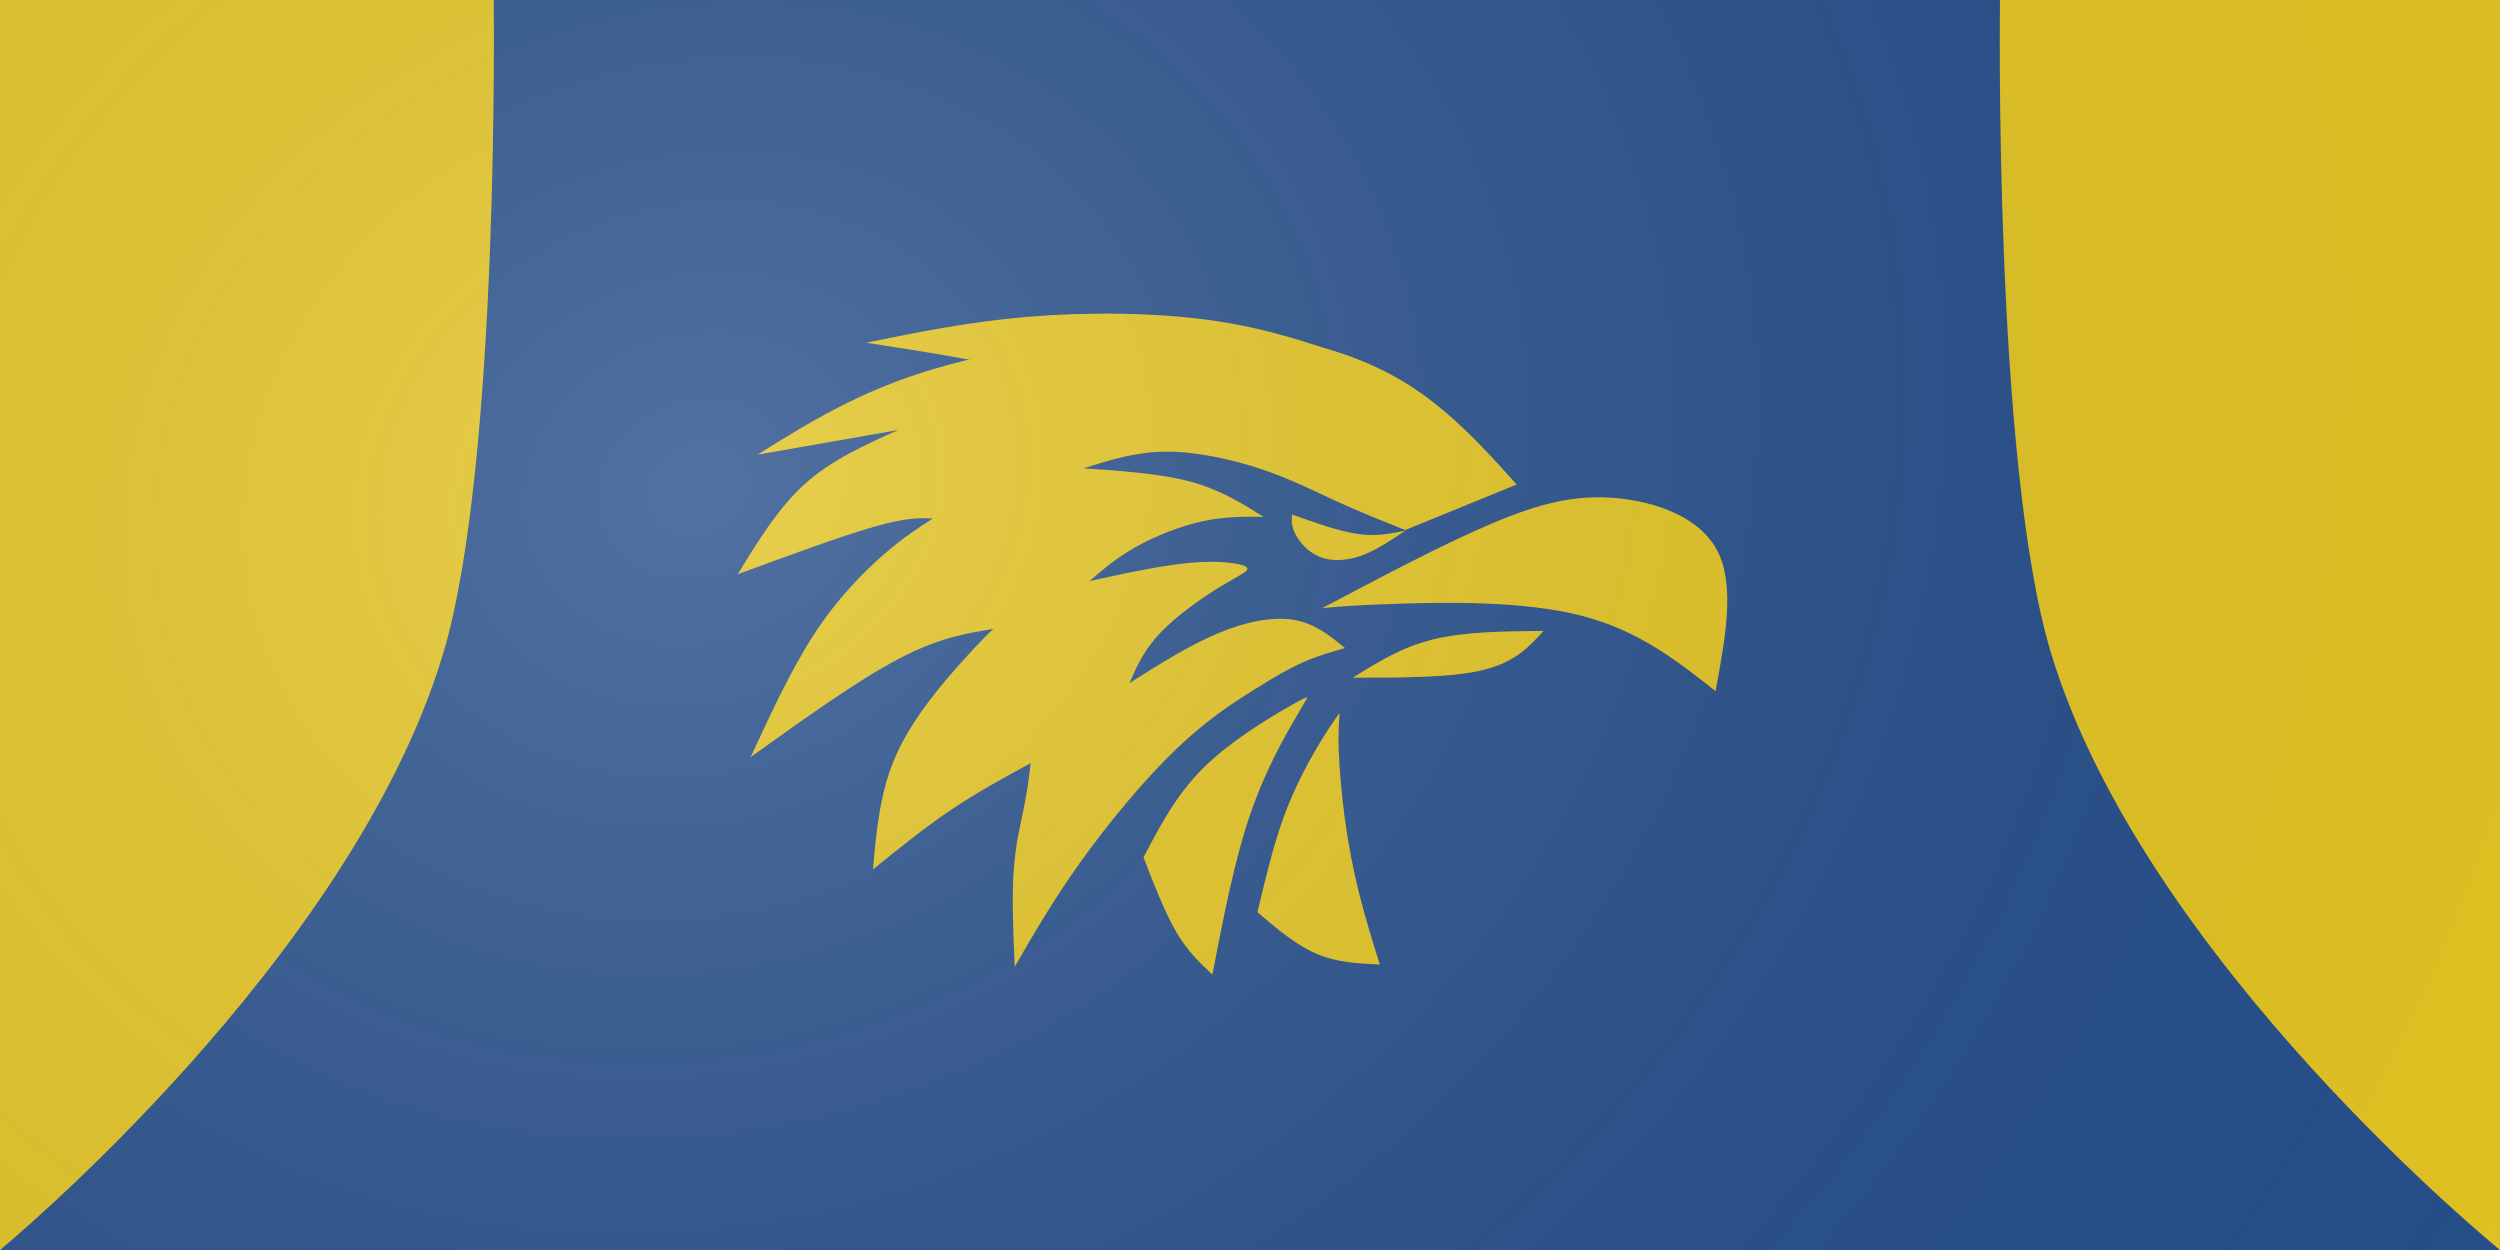<?xml version="1.0" encoding="UTF-8" standalone="no"?>
<!-- Created with Inkscape (http://www.inkscape.org/) -->

<svg
   xmlns:dc="http://purl.org/dc/elements/1.1/"
   xmlns:cc="http://creativecommons.org/ns#"
   xmlns:rdf="http://www.w3.org/1999/02/22-rdf-syntax-ns#"
   xmlns:svg="http://www.w3.org/2000/svg"
   xmlns="http://www.w3.org/2000/svg"
   xmlns:xlink="http://www.w3.org/1999/xlink"
   xmlns:sodipodi="http://sodipodi.sourceforge.net/DTD/sodipodi-0.dtd"
   xmlns:inkscape="http://www.inkscape.org/namespaces/inkscape"
   width="149.679mm"
   height="74.839mm"
   viewBox="0 0 149.679 74.839"
   version="1.1"
   id="svg9653"
   inkscape:version="0.92.4 (5da689c313, 2019-01-14)"
   sodipodi:docname="westcoast-flag.svg">
  <rect x="0" y="0" width="149.679" height="74.839" fill="#808080" stroke="none"/>
  <defs
     id="defs9647">
    <inkscape:path-effect
       effect="bspline"
       id="path-effect17050"
       is_visible="true"
       weight="33.333"
       steps="2"
       helper_size="0"
       apply_no_weight="true"
       apply_with_weight="true"
       only_selected="false" />
    <inkscape:path-effect
       effect="bspline"
       id="path-effect17046"
       is_visible="true"
       weight="33.333"
       steps="2"
       helper_size="0"
       apply_no_weight="true"
       apply_with_weight="true"
       only_selected="false" />
    <inkscape:path-effect
       effect="bspline"
       id="path-effect17038"
       is_visible="true"
       weight="33.333"
       steps="2"
       helper_size="0"
       apply_no_weight="true"
       apply_with_weight="true"
       only_selected="false" />
    <inkscape:path-effect
       effect="bspline"
       id="path-effect17034"
       is_visible="true"
       weight="33.333"
       steps="2"
       helper_size="0"
       apply_no_weight="true"
       apply_with_weight="true"
       only_selected="false" />
    <inkscape:path-effect
       effect="bspline"
       id="path-effect17030"
       is_visible="true"
       weight="33.333"
       steps="2"
       helper_size="0"
       apply_no_weight="true"
       apply_with_weight="true"
       only_selected="false" />
    <inkscape:path-effect
       effect="bspline"
       id="path-effect17026"
       is_visible="true"
       weight="33.333"
       steps="2"
       helper_size="0"
       apply_no_weight="true"
       apply_with_weight="true"
       only_selected="false" />
    <inkscape:path-effect
       effect="bspline"
       id="path-effect17022"
       is_visible="true"
       weight="33.333"
       steps="2"
       helper_size="0"
       apply_no_weight="true"
       apply_with_weight="true"
       only_selected="false" />
    <inkscape:path-effect
       effect="bspline"
       id="path-effect17010"
       is_visible="true"
       weight="33.333"
       steps="2"
       helper_size="0"
       apply_no_weight="true"
       apply_with_weight="true"
       only_selected="false" />
    <inkscape:path-effect
       effect="bspline"
       id="path-effect17006"
       is_visible="true"
       weight="33.333"
       steps="2"
       helper_size="0"
       apply_no_weight="true"
       apply_with_weight="true"
       only_selected="false" />
    <inkscape:path-effect
       effect="bspline"
       id="path-effect17002"
       is_visible="true"
       weight="33.333"
       steps="2"
       helper_size="0"
       apply_no_weight="true"
       apply_with_weight="true"
       only_selected="false" />
    <inkscape:path-effect
       effect="bspline"
       id="path-effect16998"
       is_visible="true"
       weight="33.333"
       steps="2"
       helper_size="0"
       apply_no_weight="true"
       apply_with_weight="true"
       only_selected="false" />
    <linearGradient
       inkscape:collect="always"
       id="linearGradient10219">
      <stop
         style="stop-color:#ffffff;stop-opacity:0.196"
         offset="0"
         id="stop10215" />
      <stop
         style="stop-color:#000000;stop-opacity:0"
         offset="1"
         id="stop10217" />
    </linearGradient>
    <radialGradient
       inkscape:collect="always"
       xlink:href="#linearGradient10219"
       id="radialGradient10221"
       cx="87.036"
       cy="197.314"
       fx="87.036"
       fy="197.314"
       r="74.839"
       gradientTransform="matrix(0.539,1.454,-1.68,0.622,358.116,-81.015)"
       gradientUnits="userSpaceOnUse" />
  </defs>
  <sodipodi:namedview
     id="base"
     pagecolor="#ffffff"
     bordercolor="#666666"
     borderopacity="1.0"
     inkscape:pageopacity="0.0"
     inkscape:pageshadow="2"
     inkscape:zoom="0.7"
     inkscape:cx="181.69047"
     inkscape:cy="-107.81724"
     inkscape:document-units="mm"
     inkscape:current-layer="layer1"
     showgrid="false"
     inkscape:window-width="1920"
     inkscape:window-height="1001"
     inkscape:window-x="-9"
     inkscape:window-y="-9"
     inkscape:window-maximized="1" />
  <g
     inkscape:label="Layer 1"
     inkscape:groupmode="layer"
     id="layer1"
     transform="translate(-31.75,-139.006)">
    <rect
       y="139.006"
       x="31.75"
       height="74.839"
       width="149.679"
       id="rect14467"
       style="fill:#274f8b;fill-opacity:1;stroke:#caa165;stroke-width:0;stroke-linejoin:round;stroke-miterlimit:4;stroke-dasharray:none;stroke-opacity:1" />
    <path
       style="fill:#e2c322;fill-opacity:1;stroke:#000000;stroke-width:0;stroke-linecap:butt;stroke-linejoin:miter;stroke-miterlimit:4;stroke-dasharray:none;stroke-opacity:1"
       d="m 151.492,139.006 c 0,0 -0.386,27.767 3.062,39.121 5.592,18.414 26.874,35.719 26.874,35.719 v -74.839 z"
       id="path16941"
       inkscape:connector-curvature="0"
       sodipodi:nodetypes="csccc" />
    <path
       sodipodi:nodetypes="csccc"
       inkscape:connector-curvature="0"
       id="path16990"
       d="m 61.308,139.006 c 0,0 0.381,27.767 -3.023,39.121 C 52.764,196.541 31.75,213.845 31.75,213.845 v -74.839 z"
       style="fill:#e2c322;fill-opacity:1;stroke:#000000;stroke-width:0;stroke-linecap:butt;stroke-linejoin:miter;stroke-miterlimit:4;stroke-dasharray:none;stroke-opacity:1" />
    <g
       id="g17073"
       transform="rotate(4.24,133.733,190.411)">
      <path
         transform="matrix(0.491,0,0,0.547,77.647,79.284)"
         sodipodi:nodetypes="cccccccc"
         inkscape:original-d="m 86.951084,166.88409 c 4.230918,-1.21588 8.460619,-2.43106 12.690884,-3.64606 5.568532,1.33086 11.111632,2.65624 16.702352,3.9936 -0.71645,5.87382 -2.14167,17.54805 -2.14167,17.54805 0,0 -9.93325,-6.01382 -14.900277,-9.02034 -9.153858,0.73473 -18.307698,1.46971 -27.461945,2.20497 -2.071137,0.31156 -6.214015,0.93544 -6.214015,0.93544 0,0 14.216697,-8.01079 21.324671,-12.01566 z"
         inkscape:path-effect="#path-effect16998"
         inkscape:connector-curvature="0"
         id="path16996"
         d="m 85.513,168.279 c 5.669,-2.61 9.899,-3.825 14.798,-3.767 4.899,0.058 10.442,1.383 12.879,4.989 2.437,3.605 1.726,9.43 1.012,15.28 -4.967,-3.007 -9.933,-6.014 -16.994,-7.149 -7.06,-1.136 -16.214,-0.401 -21.827,0.122 -5.613,0.523 -7.684,0.835 -9.756,1.147 7.108,-4.005 14.217,-8.011 19.886,-10.621 z"
         style="fill:#e2c322;fill-opacity:1;stroke:#000000;stroke-width:0;stroke-linecap:butt;stroke-linejoin:miter;stroke-miterlimit:4;stroke-dasharray:none;stroke-opacity:1" />
      <path
         transform="matrix(0.539,0.105,-0.105,0.539,85.771,68.89)"
         sodipodi:nodetypes="ccccc"
         inkscape:original-d="m 104.6994,181.1503 c 0,0 -2.0786,4.09448 -3.1183,6.14212 -5.197713,1.41736 -15.591517,4.25223 -15.591517,4.25223 0,0 4.220998,-4.59898 6.3311,-6.89807 4.126011,-1.16555 12.378717,-3.49628 12.378717,-3.49628 z"
         inkscape:path-effect="#path-effect17002"
         inkscape:connector-curvature="0"
         id="path17000"
         d="m 104.699,181.15 c -1.039,2.047 -2.079,4.094 -5.197,5.827 -3.119,1.733 -8.315,3.15 -13.512,4.567 2.11,-2.299 4.221,-4.599 7.339,-6.331 3.118,-1.732 7.245,-2.898 11.371,-4.063 z"
         style="fill:#e2c322;fill-opacity:1;stroke:#000000;stroke-width:0;stroke-linecap:butt;stroke-linejoin:miter;stroke-miterlimit:4;stroke-dasharray:none;stroke-opacity:1" />
      <path
         transform="matrix(0.687,0,0,0.687,40.21,53.556)"
         sodipodi:nodetypes="ccccccc"
         inkscape:original-d="m 98.166477,173.42073 c 0.779802,0.82381 1.559336,1.6479 2.338603,2.47224 1.29208,-0.0893 2.58388,-0.22299 3.87541,-0.33408 1.24725,-0.98004 3.74178,-2.93997 3.74178,-2.93997 0,0 -2.44971,0.71245 -3.67496,1.06908 -2.09388,-0.5795 -6.280833,-1.73725 -6.280833,-1.73725 0,0 2.65e-4,0.97972 0,1.46998 z"
         inkscape:path-effect="#path-effect17010"
         inkscape:connector-curvature="0"
         id="path17008"
         d="m 98.556,173.588 c 0.39,0.657 1.169,1.481 2.204,1.838 1.035,0.356 2.329,0.245 3.598,-0.301 1.269,-0.546 2.517,-1.526 3.764,-2.506 -1.225,0.356 -2.45,0.713 -4.109,0.601 -1.66,-0.111 -3.753,-0.69 -5.847,-1.269 0,0.49 0,0.98 0.39,1.637 z"
         style="fill:#e2c322;fill-opacity:1;stroke:#000000;stroke-width:0;stroke-linecap:butt;stroke-linejoin:miter;stroke-miterlimit:4;stroke-dasharray:none;stroke-opacity:1" />
      <g
         style="stroke-width:1.314"
         transform="matrix(0.684,-0.155,0.183,0.805,3.426,51.286)"
         id="g17062">
        <g
           style="stroke-width:1.314"
           id="g17055">
          <path
             transform="matrix(0.966,0,0,0.966,3.711,6.488)"
             sodipodi:nodetypes="ccccscccc"
             inkscape:original-d="m 105.71684,183.17607 c -0.1111,-0.0226 -0.22246,-0.0448 -0.33409,-0.0668 -3.54753,1.24927 -7.082375,2.49425 -10.62396,3.74177 -1.82586,2.12158 -5.477834,6.36487 -5.477834,6.36487 0,0 1.135362,4.32648 1.702562,6.49019 0.924657,0.99324 2.773011,2.98067 2.773011,2.98067 0,0 3.430224,-8.24108 5.14494,-12.36123 2.272051,-2.38341 4.543851,-4.76657 6.815371,-7.14945 z"
             inkscape:path-effect="#path-effect17034"
             inkscape:connector-curvature="0"
             id="path17032"
             d="m 105.661,183.165 c -0.056,-0.011 -0.167,-0.033 -1.996,0.58 -1.83,0.614 -5.364,1.859 -8.048,3.543 -2.684,1.684 -4.51,3.806 -6.336,5.928 0.568,2.163 1.135,4.327 1.881,5.905 0.746,1.579 1.67,2.572 2.595,3.566 1.715,-4.12 3.43,-8.241 5.424,-11.493 1.993,-3.252 4.265,-5.635 5.401,-6.826 1.136,-1.191 1.136,-1.191 1.08,-1.203 z"
             style="fill:#e2c322;fill-opacity:1;stroke:#000000;stroke-width:0;stroke-linecap:butt;stroke-linejoin:miter;stroke-miterlimit:4;stroke-dasharray:none;stroke-opacity:1" />
          <path
             transform="matrix(0.899,-0.071,0.071,0.899,-2.268,27.251)"
             sodipodi:nodetypes="cccccccccc"
             inkscape:original-d="m 106.11775,185.71513 c -1.6756,1.62094 -3.35116,3.24181 -5.02767,4.86354 -1.403998,2.4442 -4.212443,7.33241 -4.212443,7.33241 0,0 2.908628,3.31707 4.362433,4.97611 1.96024,0.48973 5.87994,1.46999 5.87994,1.46999 0,0 -0.40064,-3.96477 -0.60136,-5.94675 0.0671,-2.04933 0.1339,-4.0984 0.20045,-6.1472 0.33432,-2.07137 0.66844,-4.0984 1.00226,-6.1472 0.2675,-0.73515 0.80181,-2.20497 0.80181,-2.20497 0,0 -1.60335,1.20244 -2.40542,1.80407 z"
             inkscape:path-effect="#path-effect17038"
             inkscape:connector-curvature="0"
             id="path17036"
             d="m 105.681,186.225 c -1.239,1.111 -2.914,2.732 -4.455,4.765 -1.54,2.033 -2.944,4.477 -4.349,6.921 1.454,1.659 2.908,3.317 4.615,4.392 1.707,1.074 3.667,1.564 5.627,2.054 -0.2,-1.982 -0.401,-3.965 -0.468,-5.98 -0.067,-2.016 10e-6,-4.065 0.202,-6.125 0.202,-2.06 0.533,-4.087 0.834,-5.479 0.301,-1.392 0.568,-2.127 0.835,-2.862 -0.802,0.601 -1.603,1.202 -2.842,2.314 z"
             style="fill:#e2c322;fill-opacity:1;stroke:#000000;stroke-width:0;stroke-linecap:butt;stroke-linejoin:miter;stroke-miterlimit:4;stroke-dasharray:none;stroke-opacity:1" />
          <path
             transform="translate(0.903,-0.483)"
             sodipodi:nodetypes="cccccccccccccccccccccccccccccccccccccccccccccccc"
             inkscape:original-d="m 115.30522,172.9572 9.99201,-2.06911 c 0,0 -3.11971,-4.01368 -4.68011,-6.01999 -2.22677,-1.71508 -4.45423,-3.43022 -6.68174,-5.14493 -4.25385,-1.29209 -8.50782,-2.58387 -12.76212,-3.87541 -8.497681,-0.15437 -16.993638,-0.30845 -25.492364,-0.46233 -4.693594,1.7324 -14.080776,5.19743 -14.080776,5.19743 l 12.178056,-0.25349 c 0,0 -5.98962,1.42171 -8.985859,2.13311 -2.128072,2.16105 -6.384502,6.48278 -6.384502,6.48278 0,0 9.254733,-1.6238 13.881815,-2.43541 1.099245,0.17834 3.296194,0.53571 3.296194,0.53571 0,0 -2.745873,1.04567 -4.119813,1.56899 -2.457689,1.55776 -4.914878,3.11516 -7.373251,4.67327 -2.308637,2.97061 -6.926781,8.91193 -6.926781,8.91193 0,0 9.984802,-4.33697 14.976925,-6.50527 2.38222,-0.0261 7.145865,-0.0774 7.145865,-0.0774 0,0 -1.223521,0.71823 -1.835679,1.07775 -3.003081,2.17256 -6.005378,4.34463 -9.008884,6.51765 -0.793319,2.7876 -2.380529,8.36282 -2.380529,8.36282 0,0 4.875968,-2.43703 7.313552,-3.65515 2.451276,-0.75876 7.353843,-2.27572 7.353843,-2.27572 0,0 -0.625984,1.91778 -0.939375,2.87708 -0.689324,1.3859 -1.378675,2.77159 -2.068558,4.15807 -0.309628,2.46628 -0.929543,7.39855 -0.929543,7.39855 0,0 4.137154,-4.40836 6.205335,-6.61214 3.541178,-2.69492 7.082906,-5.3902 10.623963,-8.0849 2.516844,-0.9579 5.033842,-1.9157 7.550366,-2.87315 1.31434,-0.44572 2.62842,-0.89117 3.94222,-1.33635 1.20298,-0.1339 3.60814,-0.4009 3.60814,-0.4009 0,0 -2.22698,-2.09388 -3.34087,-3.14042 -2.36089,0.0888 -4.72149,0.17792 -7.082639,0.26727 -2.739565,1.02439 -8.218538,3.0736 -8.218538,3.0736 0,0 1.648428,-2.22751 2.472243,-3.34087 2.427316,-1.02452 4.855662,-2.04933 7.283095,-3.0736 0.980129,-0.17842 1.960239,-0.35662 2.939969,-0.53453 -1.73645,-0.44558 -3.474242,-0.89117 -5.211761,-1.33635 -3.185035,0.17793 -9.554884,0.53454 -9.554884,0.53454 0,0 2.58387,-1.38116 3.875407,-2.07134 2.226966,-0.44561 4.454758,-0.89117 6.68174,-1.33635 1.648198,0.22243 4.944488,0.66817 4.944488,0.66817 0,0 -3.29606,-2.40569 -4.944488,-3.60813 -3.207062,-0.60164 -9.621705,-1.80407 -9.621705,-1.80407 0,0 4.588393,-0.6239 6.882191,-0.93545 2.895311,0.95733 5.835652,1.91517 8.753082,2.87315 1.73742,1.06875 3.47476,2.13789 5.21175,3.20723 1.83771,0.91419 5.51252,2.74366 5.51252,2.74366 z"
             inkscape:path-effect="#path-effect17046"
             inkscape:connector-curvature="0"
             id="path17044"
             d="m 115.305,172.957 c 0,0 9.992,-2.069 9.992,-2.069 -1.56,-2.007 -3.12,-4.013 -5.014,-5.874 -1.893,-1.861 -4.121,-3.576 -7.362,-5.079 -3.241,-1.503 -7.495,-2.795 -13.871,-3.518 -6.376,-0.723 -14.872,-0.877 -21.468,-0.088 -6.596,0.789 -11.29,2.522 -15.983,4.254 0,0 12.178,-0.253 12.178,-0.253 -2.995,0.711 -5.99,1.422 -8.552,2.858 -2.562,1.436 -4.69,3.597 -6.819,5.758 4.627,-0.812 9.255,-1.624 12.118,-1.94 2.863,-0.317 3.961,-0.138 5.06,0.041 -1.373,0.523 -2.746,1.046 -4.662,2.086 -1.916,1.04 -4.373,2.598 -6.757,4.862 -2.384,2.264 -4.693,5.235 -7.002,8.206 4.992,-2.168 9.985,-4.337 13.672,-5.434 3.687,-1.097 6.069,-1.123 8.451,-1.149 -0.612,0.359 -1.223,0.718 -3.031,1.984 -1.808,1.266 -4.81,3.438 -6.708,5.918 -1.899,2.48 -2.692,5.268 -3.486,8.056 2.438,-1.218 4.876,-2.437 7.32,-3.425 2.444,-0.988 4.896,-1.747 7.347,-2.506 -0.313,0.959 -0.626,1.918 -1.127,3.09 -0.501,1.173 -1.191,2.558 -1.69,4.485 -0.5,1.926 -0.81,4.393 -1.12,6.859 2.068,-2.204 4.137,-4.408 6.942,-6.858 2.805,-2.449 6.346,-5.145 9.375,-6.971 3.029,-1.826 5.546,-2.784 7.461,-3.486 1.915,-0.702 3.23,-1.147 4.488,-1.437 1.258,-0.29 2.461,-0.423 3.664,-0.557 -1.114,-1.047 -2.227,-2.094 -3.964,-2.572 -1.737,-0.479 -4.098,-0.39 -6.648,0.167 -2.55,0.557 -5.29,1.581 -8.029,2.606 0.824,-1.114 1.648,-2.228 3.274,-3.296 1.626,-1.069 4.054,-2.094 5.758,-2.695 1.704,-0.601 2.684,-0.779 2.305,-1.091 -0.378,-0.312 -2.116,-0.757 -4.577,-0.891 -2.461,-0.134 -5.646,0.044 -8.831,0.223 1.292,-0.69 2.584,-1.381 4.343,-1.949 1.759,-0.568 3.987,-1.013 5.925,-1.125 1.938,-0.111 3.586,0.111 5.234,0.334 -1.648,-1.203 -3.296,-2.405 -5.724,-3.307 -2.428,-0.902 -5.635,-1.503 -8.842,-2.105 2.294,-0.312 4.588,-0.624 7.184,-0.304 2.596,0.32 5.534,1.284 7.861,2.297 2.327,1.013 4.065,2.083 5.852,3.074 1.787,0.992 3.625,1.906 5.462,2.821 z"
             style="fill:#e2c322;fill-opacity:1;stroke:#000000;stroke-width:0;stroke-linecap:butt;stroke-linejoin:miter;stroke-miterlimit:4;stroke-dasharray:none;stroke-opacity:1" />
        </g>
        <path
           style="fill:#e2c322;fill-opacity:1;stroke:#000000;stroke-width:0;stroke-linecap:butt;stroke-linejoin:miter;stroke-miterlimit:4;stroke-dasharray:none;stroke-opacity:1"
           d="m 114.016,160.259 c -3.48,-1.548 -6.959,-3.095 -11.55,-4.26 -4.591,-1.165 -10.29,-1.947 -15.39,-2.237 -5.1,-0.29 -9.598,-0.088 -14.097,0.113 4.751,1.257 9.501,2.515 12.599,3.659 3.098,1.144 4.542,2.174 9.007,2.61 4.464,0.435 11.948,0.275 19.432,0.115 z"
           id="path17048"
           inkscape:connector-curvature="0"
           inkscape:path-effect="#path-effect17050"
           inkscape:original-d="m 114.01647,160.25909 c 0,0 -6.95929,-3.09537 -10.44005,-4.64286 -5.700662,-0.78219 -11.399868,-1.56386 -17.101704,-2.34555 -4.498672,0.20146 -13.495321,0.6051 -13.495321,0.6051 0,0 9.50101,2.51441 14.251517,3.77215 1.445196,1.03041 2.889566,2.0608 4.33382,3.09166 7.484237,-0.16043 22.451738,-0.4805 22.451738,-0.4805 z"
           sodipodi:nodetypes="ccccccc"
           transform="translate(0.112,-0.634)" />
      </g>
    </g>
    <rect
       style="fill:url(#radialGradient10221);fill-opacity:1;stroke:#caa165;stroke-width:0;stroke-linejoin:round;stroke-miterlimit:4;stroke-dasharray:none;stroke-opacity:1"
       id="rect10213"
       width="149.679"
       height="74.839"
       x="31.75"
       y="139.006" />
  </g>
</svg>
